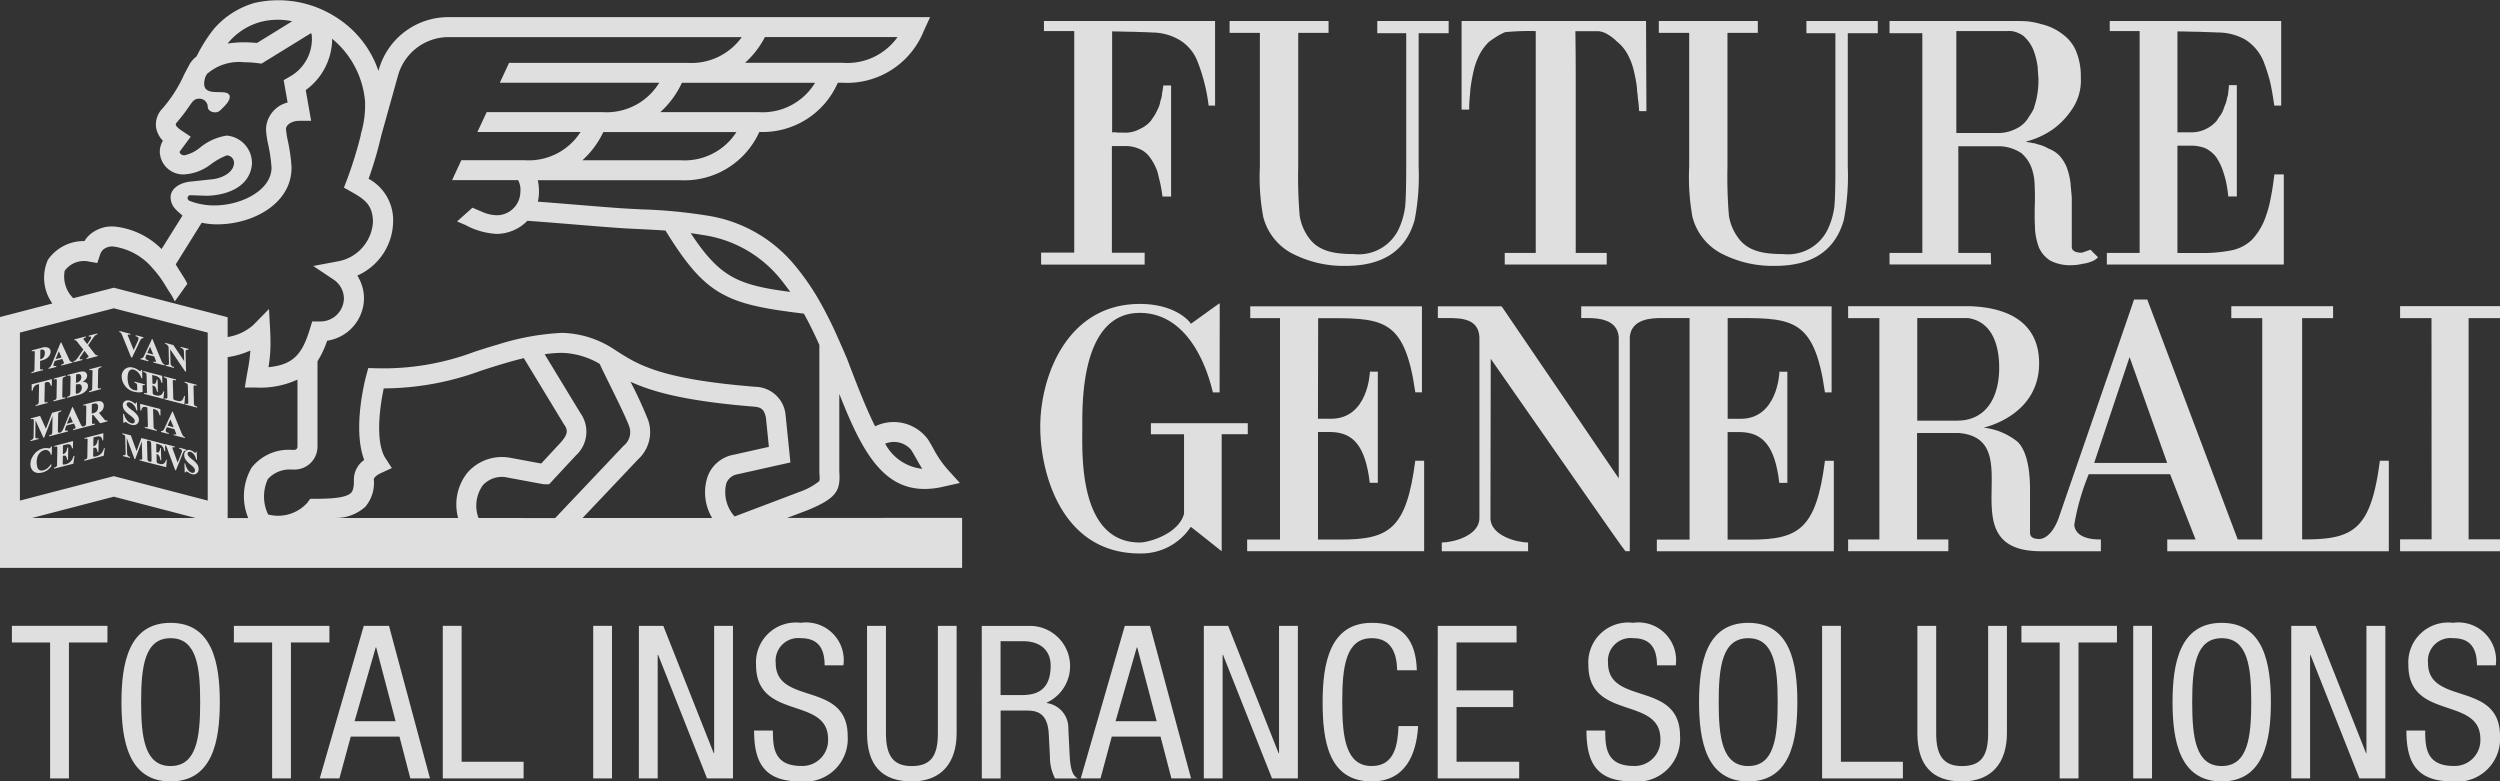 <svg xmlns="http://www.w3.org/2000/svg" width="155.376" height="48.567" viewBox="0 0 155.376 48.567">
  <rect x="0" y="0" width="155.376" height="48.567" fill="#333333" stroke="none"/>
  <g id="Group_7617" data-name="Group 7617" opacity="0.92">
    <path id="Path_82880" data-name="Path 82880" d="M360.007,192.214h-1.169v-8.448h-2.376v-1.035H362.4v1.035h-2.393Z" transform="translate(-355.723 -143.835)" fill="#eee"/>
    <path id="Path_82881" data-name="Path 82881" d="M377.222,187.124c0,2.192.213,3.972,1.833,3.972s1.837-1.78,1.837-3.972-.216-3.973-1.837-3.973-1.833,1.782-1.833,3.973m4.89,0c0,2.391-.441,4.929-3.058,4.929S376,189.515,376,187.124s.439-4.927,3.054-4.927,3.058,2.536,3.058,4.927" transform="translate(-368.451 -143.487)" fill="#eee"/>
    <path id="Path_82882" data-name="Path 82882" d="M399.586,192.214h-1.169v-8.448h-2.376v-1.035h5.937v1.035h-2.391Z" transform="translate(-381.505 -143.835)" fill="#eee"/>
    <path id="Path_82883" data-name="Path 82883" d="M413.517,188.655h2.548l-1.206-4.584h-.028Zm.57-5.925h1.568l2.548,9.483h-1.222l-.676-2.6H413.28l-.707,2.6h-1.222Z" transform="translate(-391.479 -143.834)" fill="#eee"/>
    <path id="Path_82884" data-name="Path 82884" d="M433.291,182.73h1.169v8.448h3.853v1.035h-5.022Z" transform="translate(-405.771 -143.834)" fill="#eee"/>
    <rect id="Rectangle_1321" data-name="Rectangle 1321" width="1.168" height="9.483" transform="translate(36.868 38.896)" fill="#eee"/>
    <path id="Path_82885" data-name="Path 82885" d="M468.254,182.73h1.516l3.134,7.917h.026V182.73H474.1v9.483h-1.61l-3.04-7.677h-.028v7.677h-1.17Z" transform="translate(-428.546 -143.834)" fill="#eee"/>
    <path id="Path_82886" data-name="Path 82886" d="M493.17,184.839c0-1-.357-1.689-1.474-1.689a1.407,1.407,0,0,0-1.565,1.542c0,2.671,4.473,1.077,4.473,4.544a2.66,2.66,0,0,1-2.945,2.816c-2.22,0-2.872-1.141-2.872-3.161h1.169c0,1.062.068,2.2,1.781,2.2a1.6,1.6,0,0,0,1.648-1.673c0-2.683-4.476-1.128-4.476-4.608a2.478,2.478,0,0,1,2.776-2.617,2.345,2.345,0,0,1,2.654,2.643H493.17" transform="translate(-441.92 -143.486)" fill="#eee"/>
    <path id="Path_82887" data-name="Path 82887" d="M508.934,182.73h1.173V189.4c0,1.4.447,2.046,1.608,2.046,1.246,0,1.62-.717,1.62-2.046V182.73H514.5V189.4c0,1.821-.928,3-2.787,3-1.9,0-2.781-1.051-2.781-3V182.73" transform="translate(-455.045 -143.834)" fill="#eee"/>
    <path id="Path_82888" data-name="Path 82888" d="M530.56,187.034h1.157c.692,0,1.953,0,1.953-1.835,0-.929-.624-1.514-1.713-1.514h-1.4v3.349m-1.169-4.3h3.069a2.5,2.5,0,0,1,.97,4.768v.027a1.559,1.559,0,0,1,1.342,1.579l.079,1.621c.053,1.051.228,1.315.505,1.487h-1.408a2.882,2.882,0,0,1-.32-1.367l-.078-1.475c-.094-1.3-.812-1.379-1.41-1.379H530.56v4.221h-1.169Z" transform="translate(-468.371 -143.834)" fill="#eee"/>
    <path id="Path_82889" data-name="Path 82889" d="M549.195,188.655h2.552l-1.208-4.584h-.028Zm.573-5.925h1.567l2.551,9.483h-1.222l-.677-2.6h-3.029l-.7,2.6H547.03Z" transform="translate(-479.861 -143.834)" fill="#eee"/>
    <path id="Path_82890" data-name="Path 82890" d="M568.974,182.73h1.513l3.134,7.917h.027V182.73h1.17v9.483h-1.607l-3.043-7.677h-.028v7.677h-1.167Z" transform="translate(-494.155 -143.834)" fill="#eee"/>
    <path id="Path_82891" data-name="Path 82891" d="M596.089,188.612c-.108,1.792-.81,3.44-2.881,3.44-2.7,0-3.055-2.538-3.055-4.929s.439-4.927,3.055-4.927c1.94,0,2.747,1.089,2.8,2.948h-1.222c-.026-1.075-.371-1.994-1.579-1.994-1.622,0-1.835,1.782-1.835,3.973s.213,3.972,1.835,3.972c1.421,0,1.617-1.327,1.661-2.483h1.221" transform="translate(-507.951 -143.486)" fill="#eee"/>
    <path id="Path_82892" data-name="Path 82892" d="M610.677,182.73h4.9v1.035h-3.731v2.977h3.52v1.035h-3.52v3.4h3.893v1.035h-5.063Z" transform="translate(-521.321 -143.834)" fill="#eee"/>
    <path id="Path_82893" data-name="Path 82893" d="M641.577,184.839c0-1-.359-1.689-1.474-1.689a1.408,1.408,0,0,0-1.568,1.542c0,2.671,4.476,1.077,4.476,4.544a2.662,2.662,0,0,1-2.948,2.816c-2.22,0-2.868-1.141-2.868-3.161h1.167c0,1.062.068,2.2,1.781,2.2a1.6,1.6,0,0,0,1.647-1.673c0-2.683-4.477-1.128-4.477-4.608a2.479,2.479,0,0,1,2.776-2.617,2.346,2.346,0,0,1,2.655,2.643h-1.167" transform="translate(-538.595 -143.486)" fill="#eee"/>
    <path id="Path_82894" data-name="Path 82894" d="M658.488,187.124c0,2.192.214,3.972,1.836,3.972s1.829-1.78,1.829-3.972-.208-3.973-1.829-3.973-1.836,1.782-1.836,3.973m4.888,0c0,2.391-.439,4.929-3.052,4.929s-3.057-2.538-3.057-4.929.436-4.927,3.057-4.927,3.052,2.536,3.052,4.927" transform="translate(-551.67 -143.487)" fill="#eee"/>
    <path id="Path_82895" data-name="Path 82895" d="M679.206,182.73h1.169v8.448h3.853v1.035h-5.022Z" transform="translate(-565.962 -143.834)" fill="#eee"/>
    <path id="Path_82896" data-name="Path 82896" d="M696.192,182.73h1.168V189.4c0,1.4.453,2.046,1.607,2.046,1.251,0,1.622-.717,1.622-2.046V182.73h1.168V189.4c0,1.821-.928,3-2.79,3-1.9,0-2.775-1.051-2.775-3V182.73" transform="translate(-577.026 -143.834)" fill="#eee"/>
    <path id="Path_82897" data-name="Path 82897" d="M718.29,192.214h-1.171v-8.448h-2.377v-1.035h5.937v1.035H718.29Z" transform="translate(-589.11 -143.835)" fill="#eee"/>
    <rect id="Rectangle_1322" data-name="Rectangle 1322" width="1.168" height="9.483" transform="translate(132.581 38.896)" fill="#eee"/>
    <path id="Path_82898" data-name="Path 82898" d="M742.9,187.124c0,2.192.213,3.972,1.835,3.972s1.835-1.78,1.835-3.972-.215-3.973-1.835-3.973-1.835,1.782-1.835,3.973m4.89,0c0,2.391-.439,4.929-3.056,4.929s-3.055-2.538-3.055-4.929.439-4.927,3.055-4.927,3.056,2.536,3.056,4.927" transform="translate(-606.654 -143.487)" fill="#eee"/>
    <path id="Path_82899" data-name="Path 82899" d="M762.853,182.73h1.514l3.134,7.917h.024V182.73H768.7v9.483H767.09l-3.041-7.677h-.026v7.677h-1.169Z" transform="translate(-620.45 -143.834)" fill="#eee"/>
    <path id="Path_82900" data-name="Path 82900" d="M787.765,184.839c0-1-.36-1.689-1.472-1.689a1.408,1.408,0,0,0-1.568,1.542c0,2.671,4.474,1.077,4.474,4.544a2.66,2.66,0,0,1-2.946,2.816c-2.22,0-2.871-1.141-2.871-3.161h1.168c0,1.062.068,2.2,1.783,2.2a1.6,1.6,0,0,0,1.645-1.673c0-2.683-4.474-1.128-4.474-4.608a2.478,2.478,0,0,1,2.776-2.617,2.347,2.347,0,0,1,2.655,2.643h-1.169" transform="translate(-633.823 -143.486)" fill="#eee"/>
    <path id="Path_82901" data-name="Path 82901" d="M581.1,132.754l.013-6.254c3.917,0,5.354-.194,6.038,4.61h.412v-5.348l-10.671,0v.734h1.849v13.761H576.7v.726h11v-5.624h-.551c-.549,4.252-1.626,4.9-4.647,4.9h-1.4v-6.684h.813c1.358.035,2.128.823,2.406,3.157h.5l0-6.913c-.014.013-.491,0-.491,0,0,.037-.1,2.971-2.468,2.932H581.1" transform="translate(-499.189 -106.725)" fill="#eee"/>
    <path id="Path_82902" data-name="Path 82902" d="M552.7,132.677h-6.021v.684h2.06v4.947c-.346,1.257-2.2,1.782-2.749,1.782-3.847,0-3.574-5.625-3.574-7.135,0-1.377-.138-7.136,3.574-7.136,2.611,0,3.987,2.6,4.54,4.94h.419c0-.963.011-5.547.006-5.536.006-.035-1.793,1.293-1.8,1.273.04-.009-.825-1.233-3.164-1.233-4.54,0-6.206,4.532-6.189,7.691.02,2.892,1.355,7.817,6.189,7.817a3.687,3.687,0,0,0,3.164-1.652c.007-.017,1.914,1.509,1.922,1.515v-7.274H552.7v-.684" transform="translate(-475.15 -106.373)" fill="#eee"/>
    <path id="Path_82903" data-name="Path 82903" d="M699.136,134.708l2.2-6.579,2.337,6.579h-4.534m-8.528-2.624h-2.471v-6.378h3.16c1.853.28,1.933,2.423,1.933,3.1,0,1.651-.691,3.274-2.622,3.274m26.281,2.492c-.549,4.252-1.626,4.889-4.647,4.889h-.185V125.711h1.924v-.743h-6.326v.743h1.923v13.755h-1.524l-5.621-14.911h-.825c.018-.006-4.67,13.528-4.679,13.569.009-.041-.353,1.162-1.125,1.31-.711.033-.658-.337-.658-.467V136.36c0-.685-.053-2.239-.761-2.954a4.08,4.08,0,0,0-2.131-.89s3.457-.714,3.457-4c0-2.3-1.6-3.448-4.278-3.547h-7.592v.743h1.942v13.753h-1.942v.732h6.228v-.732h-1.944v-6.615h2.593c4.494.372-.771,7.355,5.118,7.348h3.713v-.734c-.206,0-1.569.04-1.653-.91a14.468,14.468,0,0,1,.9-3.144h5.055c0-.011,1.573,4.056,1.587,4.056h-1.763v.732h13.77v-5.624Z" transform="translate(-568.982 -105.938)" fill="#eee"/>
    <path id="Path_82904" data-name="Path 82904" d="M628.71,126.492c3.916,0,5.367-.186,6.048,4.618h.414v-5.348H619.61v.73h.406c.549,0,1.852.04,1.928,1.189h0v8.775l-7.28-10.694H610.7v.73h.657c.782,0,1.876.035,1.926,1.189v11.243c0,1.1-1.643,1.516-2.33,1.516h-.009v.546h5.365v-.546c-.685,0-2.34-.419-2.34-1.516l.018-9.9c2.884,4.119,8.321,11.968,8.373,11.959h.269V127.681c.081-1.149,1.382-1.189,1.929-1.189h1.787V140.26H624.31v.725h11v-5.623h-.551c-.547,4.253-1.628,4.9-4.65,4.9h-1.4v-6.684h.807c1.361.035,2.131.823,2.406,3.158h.5l0-6.913c-.01.012-.491,0-.491,0,0,.036-.1,2.971-2.468,2.931h-.75v-6.261" transform="translate(-521.337 -106.724)" fill="#eee"/>
    <path id="Path_82905" data-name="Path 82905" d="M788.467,126.478v-.744h-6.209v.744h1.952l.006,13.749h-1.959v.741h6.209v-.741h-1.95V126.478Z" transform="translate(-633.091 -106.706)" fill="#eee"/>
    <path id="Path_82906" data-name="Path 82906" d="M539.963,90.027v-.739h2.059V75.517H540.14v-.625h10.635v5.26h-.4a11.12,11.12,0,0,0-.694-2.753,2.7,2.7,0,0,0-1.1-1.319,3.384,3.384,0,0,0-1.72-.473c-.337-.023-.718-.023-1.14-.045-.427,0-.875-.022-1.344-.022v6.29c0-.021.067-.021.223-.021a1.084,1.084,0,0,0,.245.021h.249a1.851,1.851,0,0,0,1-.224,1.942,1.942,0,0,0,.694-.513c.068-.112.155-.224.225-.336s.135-.248.2-.381a1.7,1.7,0,0,0,.135-.36,1.9,1.9,0,0,1,.089-.335,1.582,1.582,0,0,0,.043-.292c.026-.087.026-.177.048-.244a.789.789,0,0,1,.022-.157V78.9h.492v6.9h-.536a7.818,7.818,0,0,0-.137-.807c-.044-.222-.111-.448-.156-.67a3.444,3.444,0,0,0-.492-.964,1.533,1.533,0,0,0-.7-.536,2.1,2.1,0,0,0-.9-.158h-.759v6.628h2.036v.739h-6.446" transform="translate(-475.258 -73.587)" fill="#eee"/>
    <path id="Path_82907" data-name="Path 82907" d="M625.967,80.49c-.023-.18-.023-.406-.066-.669-.024-.158-.024-.3-.047-.45s-.021-.315-.044-.474a9.847,9.847,0,0,0-.2-1,3.87,3.87,0,0,0-.38-.961,2.562,2.562,0,0,0-.538-.673,3.406,3.406,0,0,1-.269-.246c-.089-.068-.2-.156-.268-.2a3.527,3.527,0,0,0-.313-.182,1.364,1.364,0,0,0-.4-.11H622c.022,1.3.022,2.507.022,3.651V89.309h1.926v.719h-6.338v-.719h1.927V75.52a15.8,15.8,0,0,0-1.9.066,2.785,2.785,0,0,0-.4.2c-.089.046-.181.112-.293.181-.09.063-.2.133-.313.221a3.107,3.107,0,0,0-.539.7,4.436,4.436,0,0,0-.221.473,3.992,3.992,0,0,0-.16.49c-.088.356-.154.694-.2,1.009a3.7,3.7,0,0,0-.048.467c-.018.134-.04.45-.04.45l-.023.358V80.4h-.472V74.894h11.464l.023,5.6h-.448" transform="translate(-524.09 -73.588)" fill="#eee"/>
    <path id="Path_82908" data-name="Path 82908" d="M699.9,80.824a2.887,2.887,0,0,0,.292-.493c.045-.179.111-.359.155-.558a5.4,5.4,0,0,0,.133-1.21,2.127,2.127,0,0,0-.021-.336c0-.112-.023-.267-.023-.425a4.395,4.395,0,0,0-.225-.984,2.245,2.245,0,0,0-.538-.874,1.1,1.1,0,0,0-.424-.291,1.271,1.271,0,0,0-.694-.135h-3.179v6.336h2.485a2.455,2.455,0,0,0,1.231-.268,1.765,1.765,0,0,0,.807-.762m3.859,9.023a1.915,1.915,0,0,1-.513.132,3.225,3.225,0,0,1-.673.089,2.688,2.688,0,0,1-1.366-.289,1.853,1.853,0,0,1-.694-.806,3.993,3.993,0,0,1-.246-1.14c0-.206-.021-.43-.021-.65v-.65c.021-.47.021-.919,0-1.343a3.434,3.434,0,0,0-.2-1.186,2.2,2.2,0,0,0-.628-.9,2.594,2.594,0,0,0-1.275-.425H695.5v6.627h2.017l.02.719h-6.313v-.719h2.039V75.652h-2.039v-.76h7.633c.358,0,.671,0,.961.023a5.029,5.029,0,0,1,.856.178,3.415,3.415,0,0,1,1.317.627,2.466,2.466,0,0,1,.83,1.052,4.108,4.108,0,0,1,.292,1.635,3.171,3.171,0,0,1-.561,1.992,4.756,4.756,0,0,1-1.188,1.232,5.118,5.118,0,0,1-1.676.76h.021a1.06,1.06,0,0,0,.16.043.9.9,0,0,1,.243.048.69.69,0,0,1,.293.067,2.36,2.36,0,0,1,.693.269,1.915,1.915,0,0,1,.693.448,2.532,2.532,0,0,1,.426.669,4.091,4.091,0,0,1,.222.808,2.548,2.548,0,0,1,.047.425c.021.135.021.268.043.4,0,.114.022.227.022.36V88.95a.568.568,0,0,0,.045.157.736.736,0,0,0,.2.135,1.149,1.149,0,0,0,.4.045l.516-.18.471.469a.991.991,0,0,1-.426.271" transform="translate(-573.789 -73.587)" fill="#eee"/>
    <path id="Path_82909" data-name="Path 82909" d="M740.967,90.027H729.975v-.719h2.038V75.517h-1.859v-.625H740.81v5.26h-.427c-.091-.605-.177-1.141-.29-1.589a11.785,11.785,0,0,0-.381-1.164,2.928,2.928,0,0,0-1.121-1.343,3.464,3.464,0,0,0-1.743-.449c-.339-.023-.719-.023-1.118-.045-.428,0-.876-.022-1.369-.022v6.27h.761a2.09,2.09,0,0,0,1.679-.716c.09-.136.155-.248.245-.359a1.624,1.624,0,0,0,.179-.357c.044-.135.088-.247.137-.36a2.353,2.353,0,0,0,.088-.356,1.059,1.059,0,0,0,.07-.358,2.72,2.72,0,0,0,.04-.426h.492v6.918h-.532c-.026-.293-.07-.56-.116-.807a5.256,5.256,0,0,0-.179-.67,3.588,3.588,0,0,0-.468-.986,1.883,1.883,0,0,0-.671-.537,2.417,2.417,0,0,0-.895-.157h-.83v6.671h1.388a9.1,9.1,0,0,0,1.926-.156A2.548,2.548,0,0,0,739,88.479a4.005,4.005,0,0,0,.873-1.5,6.712,6.712,0,0,0,.292-1.121c.09-.425.157-.919.223-1.434h.584v5.6" transform="translate(-599.033 -73.587)" fill="#eee"/>
    <path id="Path_82910" data-name="Path 82910" d="M582.756,75.653v-.76h4.436v.76h-1.865v8.288a14.253,14.253,0,0,1-.249,3.321c-.539,1.909-1.975,2.851-4.288,2.851a6.926,6.926,0,0,1-3.123-.673,3.563,3.563,0,0,1-2-2.38,13.56,13.56,0,0,1-.207-3.119V75.63h-1.882v-.737h6.151v.737h-1.886v8.311a28.764,28.764,0,0,0,.09,3.052,3.13,3.13,0,0,0,.536,1.328c.583.85,1.531,1.058,2.831,1.058a2.754,2.754,0,0,0,2.809-1.6,4.853,4.853,0,0,0,.378-1.328c.044-.448.068-1.278.068-2.512V75.653h-1.8" transform="translate(-497.158 -73.588)" fill="#eee"/>
    <path id="Path_82911" data-name="Path 82911" d="M659.264,75.653v-.76H663.7v.76h-1.865v8.288a14.443,14.443,0,0,1-.246,3.321c-.539,1.909-1.977,2.851-4.288,2.851a6.906,6.906,0,0,1-3.122-.673,3.57,3.57,0,0,1-2-2.38,13.913,13.913,0,0,1-.2-3.119V75.63h-1.888v-.737h6.153v.737h-1.886v8.311a29.124,29.124,0,0,0,.09,3.052,3.147,3.147,0,0,0,.542,1.328c.581.85,1.525,1.058,2.829,1.058a2.742,2.742,0,0,0,2.8-1.6A4.738,4.738,0,0,0,661,86.453c.045-.448.066-1.278.066-2.512V75.653h-1.8" transform="translate(-546.995 -73.588)" fill="#eee"/>
    <path id="Path_82912" data-name="Path 82912" d="M399.481,101.2a.886.886,0,0,1,.686-.572l3.3-.738-.3-2.948-.006-.064A1.924,1.924,0,0,0,401.3,95.19c-5.908-.477-7.279-1.353-8.715-2.281a.029.029,0,0,1-.005-.013l-.01,0-.094-.059a6.129,6.129,0,0,0-3.206-1,15.6,15.6,0,0,0-3.963.718c-.515.148-.989.3-1.452.449a16.08,16.08,0,0,1-6.133,1.033l-.491-.014-.128.473c-.1.364-.846,3.334-.124,5.24a1.493,1.493,0,0,0-.643,1.184c.026.65-.127.81-.179.861-.309.326-1.34.368-2.207.368h-.326l-.187.253a2.445,2.445,0,0,1-2.43.722,2.572,2.572,0,0,1-.016-2.2,1.825,1.825,0,0,1,1.473-.592h.187a1.428,1.428,0,0,0,1.425-1.429V93.6a6,6,0,0,0,.6-1.276,2.686,2.686,0,0,0,2.289-2.629,2.638,2.638,0,0,0-.416-1.418,3.729,3.729,0,0,0,2.225-3.3,2.929,2.929,0,0,0-1.522-2.718,23.639,23.639,0,0,0,.787-2.689l1.038-3.715a3.265,3.265,0,0,1,3.093-2.4h18.276a3.853,3.853,0,0,1-3.4,1.6H385.983l-.577,1.238h9.908a3.828,3.828,0,0,1-3.537,1.824h-7.186l-.578,1.236h6.411a3.821,3.821,0,0,1-3.489,1.753h-3.919l-.577,1.24h4.106a1.293,1.293,0,0,1,.139.739,1.469,1.469,0,0,1-1.489,1.441,2.43,2.43,0,0,1-.949-.238q-.267-.112-.54-.231l-.956.855.534.228a4.541,4.541,0,0,0,1.91.545,2.682,2.682,0,0,0,1.924-.813c.7.046,1.836.139,2.936.229,1.315.109,2.553.208,3.2.244.32.017.619.033.906.046.549.027,1.046.054,1.544.087,2.494,4.05,3.772,4.584,8.6,5.164.347.62.663,1.279.962,1.944v7.931c.028.363.028.486-.023.55a4.077,4.077,0,0,1-1.169.638L400,103.248a2.261,2.261,0,0,1-.52-2.047m-.88,2.142h-8.05L394,99.7a2.3,2.3,0,0,0,.628-2.436,26.147,26.147,0,0,0-1.1-2.391c1.371.635,3.45,1.209,7.673,1.549.5.04.639.213.744.676l.184,1.824-2.209.494a2.115,2.115,0,0,0-1.592,1.334,3.1,3.1,0,0,0,.274,2.591m-14.519,0a2.182,2.182,0,0,1,.268-2.032,1.6,1.6,0,0,1,1.381-.508l2.353.435.059.01h.327l1.665-1.793.017-.015a1.99,1.99,0,0,0,.265-2.612l-2.225-3.661a7.852,7.852,0,0,1,1.082-.086h.013a4.915,4.915,0,0,1,2.319.68c.165.344.386.8.638,1.309.467.947,1.046,2.124,1.21,2.6a1.067,1.067,0,0,1-.349,1.18l-4.26,4.5Zm-.666-2.844a3.172,3.172,0,0,0-.6,2.844h-7.583a2.727,2.727,0,0,0,1.812-.694,2.3,2.3,0,0,0,.527-1.728c.017-.042.1-.215.47-.38l.654-.3-.39-.6c-.649-.994-.368-3.17-.115-4.351h.054a17.645,17.645,0,0,0,5.991-1.1c.454-.147.928-.3,1.426-.445l.017-.005c.007,0,.521-.163,1.219-.33l2.47,4.073.022.035c.246.35.275.582-.174,1.105l-1.238,1.336-2.031-.376-.02,0a2.836,2.836,0,0,0-2.511.919m-13.445-.269a3.529,3.529,0,0,0-.2,3.114h-1.28v-10a5.3,5.3,0,0,0,1.41-.41,10.2,10.2,0,0,1-.164,1.24c-.02.107-.041.221-.062.339l-.119.722h.732a5.51,5.51,0,0,0,2.542-.495v4.173a.192.192,0,0,1-.185.194h-.187a2.936,2.936,0,0,0-2.49,1.121m-2.716,2.032-5.836-1.519-5.836,1.519V91.82l5.836-1.511,5.836,1.511Zm-10.923,1.082,5.087-1.325,5.087,1.325Zm2.035-15.366a1.476,1.476,0,0,1,1.5-.573l.527.092.167-.51a.751.751,0,0,1,.187-.315.876.876,0,0,1,.651-.2,3.893,3.893,0,0,1,2.438,1.357,6.486,6.486,0,0,1,.738.986c.045.075.092.152.136.221.06.1.108.176.122.2a4.17,4.17,0,0,1,.376.645c.259-.36.512-.722.77-1.079.006-.009,0-.046-.025-.089a4.435,4.435,0,0,0-.276-.465c-.021-.031-.039-.063-.056-.094l-.006-.005a1.486,1.486,0,0,0-.086-.139c-.084-.132-.207-.329-.261-.432l1.612-2.585a4.534,4.534,0,0,0,.913.1h.038c2.275,0,4.631-1.315,4.631-3.512v-.055a10.747,10.747,0,0,0-.229-1.626,5.36,5.36,0,0,1-.115-.733c0-.24.338-.508.824-.508h.739l-.335-1.909a3.97,3.97,0,0,0,1.642-3.191,5.669,5.669,0,0,1,2.046,3.921,6.327,6.327,0,0,1-.2,1.777l-.078.283.014,0a25.436,25.436,0,0,1-.859,2.771l-.192.5.467.262c.828.47,1.337.813,1.337,1.907A2.653,2.653,0,0,1,375.3,87.4l-1.49.28,1.261.843a1.425,1.425,0,0,1,.646,1.177,1.462,1.462,0,0,1-1.493,1.429h-.478l-.134.437c-.459,1.508-.964,2.247-2.582,2.405a8.983,8.983,0,0,0,.124-1.524c0-.148-.009-.556-.017-.69l-.075-1.405-.987,1.006a3.15,3.15,0,0,1-1.584.737V90.865l-7.075-1.835-2.52.652a1.893,1.893,0,0,1-.533-1.7M366,83.434a.181.181,0,0,1,.164-.153l1.066.036c1.3-.048,2.623-.58,2.77-1.935a1.714,1.714,0,0,0-1.566-1.806,3.447,3.447,0,0,0-1.663.749,2.25,2.25,0,0,1-.97.478c-.161,0-.291-.108-.291-.2a.1.1,0,0,1,.008-.042l.679-.917-.588-.393c-.126-.083-.32-.237-.343-.353-.01-.054.069-.152.1-.18a10.934,10.934,0,0,0,.8-1.058c.177-.244.275-.378.567-.378a.519.519,0,0,1,.523.513c0,.187.2.335.459.335s.372-.182.53-.335c0,0,.607-.557.285-.818-.368-.3-1.836.312-1.426-1.038l.1-.191a3.031,3.031,0,0,1,2.31-.731,6.879,6.879,0,0,1,.866.059l.217.028,3.084-1.9a.638.638,0,0,1,.032.11l.005.018a2.678,2.678,0,0,1-1.371,2.583l-.373.216.244,1.389a1.767,1.767,0,0,0-1.343,1.642,5.377,5.377,0,0,0,.136.966,9.8,9.8,0,0,1,.208,1.439c0,1.45-1.993,2.4-3.683,2.348h-.044a4.2,4.2,0,0,1-1.409-.3.219.219,0,0,1-.081-.186m2.555-9.658a4.055,4.055,0,0,1,.89-.774,3.968,3.968,0,0,1,1.062-.477,4.254,4.254,0,0,1,1.991-.048l-2.184,1.347c-.276-.025-.545-.04-.8-.04a6.549,6.549,0,0,0-1.024.078c.023-.027.044-.058.066-.086m33.324-.317h8.244a3.836,3.836,0,0,1-3.394,1.6h-6.086a5.561,5.561,0,0,0,1.236-1.6m-.418,4.664h-6.083a5.7,5.7,0,0,0,1.344-1.824H405a3.82,3.82,0,0,1-3.537,1.824m-4.842,2.99H390.54a5.587,5.587,0,0,0,1.3-1.753h8.273a3.825,3.825,0,0,1-3.494,1.753m1.4,4.646a7.593,7.593,0,0,1,4.7,2.581q.375.446.736.957c-3.242-.427-4.373-.9-6.183-3.653.237.034.491.07.749.115m12.946,13.35c.119.189.223.37.32.544.12.215.237.423.378.639a2.969,2.969,0,0,1-2.308-1.562,1.408,1.408,0,0,1,1.61.379m-7.711,4.236,1.264-.477.018-.006c1.8-.744,2.053-1.21,1.968-2.4V95.63c1.365,3.47,2.658,5.91,5.3,5.908a5.088,5.088,0,0,0,1.156-.14l1.038-.232-.714-.786a6.636,6.636,0,0,1-.926-1.335c-.1-.187-.212-.376-.343-.588a2.645,2.645,0,0,0-3.285-.813c-.543-1.075-1.092-2.477-1.747-4.205l-.143-.329c-.11-.26-.227-.521-.342-.782v-.045h-.022a24.359,24.359,0,0,0-1.355-2.688,15.288,15.288,0,0,0-1.468-2.058,8.78,8.78,0,0,0-5.433-3,31.378,31.378,0,0,0-4.009-.376l-.9-.047c-.623-.034-1.915-.139-3.161-.242-.843-.068-1.7-.139-2.383-.189a2.536,2.536,0,0,0,.071-.594,3.4,3.4,0,0,0-.071-.739h8.85a5.1,5.1,0,0,0,4.915-3,5.1,5.1,0,0,0,4.878-3.057h.317a5.134,5.134,0,0,0,5.02-3.206l.4-.873H382.162a4.488,4.488,0,0,0-4.279,3.275l-.018.068a6.359,6.359,0,0,0-2.638-3.339,6.64,6.64,0,0,0-5.061-.888,5.292,5.292,0,0,0-1.4.634,5.156,5.156,0,0,0-1.181,1.046,9.592,9.592,0,0,0-1.025,1.643,1.924,1.924,0,0,0-.4.427l-.359.671-.018.042a8.537,8.537,0,0,1-1.358,2.118,1.409,1.409,0,0,0-.373,1.211,1.581,1.581,0,0,0,.416.776l-.012.018a1.34,1.34,0,0,0-.182.682,1.451,1.451,0,0,0,1.531,1.389,2.986,2.986,0,0,0,1.658-.64,4.463,4.463,0,0,1,.975-.543.468.468,0,0,1,.45.453c0,.649-.835,1-1.431,1.042l-1.219.13c-.877.081-1.291.547-1.291.962a1.049,1.049,0,0,0,.338.79l.085.091.315.276-1.3,2.079a4.815,4.815,0,0,0-2.951-1.4,2.093,2.093,0,0,0-1.546.538,1.641,1.641,0,0,0-.293.367h-.018a2.706,2.706,0,0,0-2.254,1.16,2.743,2.743,0,0,0,.274,2.717l-3.258.846v15.587h59.8v-3.108Z" transform="translate(-354.343 -71.149)" fill="#eee"/>
    <path id="Path_82913" data-name="Path 82913" d="M360.5,133.81l.01-.581.03-.007a.206.206,0,0,1,.188.02.252.252,0,0,1,.059.2.407.407,0,0,1-.072.238.3.3,0,0,1-.181.122l-.034.008m.177.689v-.067l-.016,0a.274.274,0,0,1-.121.018.066.066,0,0,1-.04-.029c-.008-.008-.011-.04-.008-.132l0-.376a1.933,1.933,0,0,0,.327-.11.635.635,0,0,0,.236-.2.442.442,0,0,0,.089-.26.257.257,0,0,0-.13-.244.576.576,0,0,0-.431,0l-.6.154h-.007l0,.066.016,0a.336.336,0,0,1,.124-.016.074.074,0,0,1,.039.026.583.583,0,0,1,.006.136l-.017.9a.5.5,0,0,1-.01.142.29.29,0,0,1-.043.055.416.416,0,0,1-.128.047l-.008,0v.067l.709-.185Z" transform="translate(-358.001 -111.482)" fill="#eee"/>
    <path id="Path_82914" data-name="Path 82914" d="M363.435,133.232l.2-.487.173.388-.37.1m-.43.545H363v.063l.478-.123v-.063l-.011,0a.315.315,0,0,1-.128.009c-.028-.009-.038-.026-.036-.062a.349.349,0,0,1,.028-.117l.059-.144.465-.119.064.144a.513.513,0,0,0,.031.067.166.166,0,0,1,0,.035.052.052,0,0,1-.018.042.294.294,0,0,1-.107.052l-.038.008v.066l.674-.176h.014V133.4h-.016a.118.118,0,0,1-.089-.009.52.52,0,0,1-.107-.169l-.473-1.019-.008-.009-.034.009-.511,1.247a1.116,1.116,0,0,1-.118.238.277.277,0,0,1-.115.09" transform="translate(-359.98 -110.913)" fill="#eee"/>
    <path id="Path_82915" data-name="Path 82915" d="M368.022,132.2l-.016,0a.35.35,0,0,1-.086.017.1.1,0,0,1-.061-.017.052.052,0,0,1-.016-.038c0-.022.016-.064.1-.178l.2-.3.183.238a1.11,1.11,0,0,1,.067.093.042.042,0,0,1,.005.025.058.058,0,0,1-.019.044.263.263,0,0,1-.1.047l-.01,0v.066l.681-.178.01,0,0-.062-.016,0a.166.166,0,0,1-.086-.01.673.673,0,0,1-.127-.135l-.359-.47.258-.377c.072-.1.118-.162.132-.185a.436.436,0,0,1,.077-.07.288.288,0,0,1,.092-.038h.01v-.066l-.529.136v.064l.013,0a.22.22,0,0,1,.085-.009.064.064,0,0,1,.039.018.079.079,0,0,1,.013.042.616.616,0,0,1-.113.216l-.137.2-.156-.208-.067-.085a.116.116,0,0,1,0-.03.069.069,0,0,1,.02-.046.126.126,0,0,1,.072-.037l.046-.011v-.065l-.7.181h-.009v.062h.016a.106.106,0,0,1,.115.033c0,.006.022.026.091.119l.335.424-.274.4a1.745,1.745,0,0,1-.189.245.448.448,0,0,1-.139.084l-.008,0v.061l.55-.14V132.2" transform="translate(-362.895 -109.882)" fill="#eee"/>
    <path id="Path_82916" data-name="Path 82916" d="M360.869,138.93a.371.371,0,0,1,.128-.017.2.2,0,0,1,.1.06.438.438,0,0,1,.064.164l.006.012.06-.015.005-.4-1.245.322-.01,0,0,.4.063-.014v-.009a.513.513,0,0,1,.113-.26.371.371,0,0,1,.2-.108l.084-.022-.02,1.062a.32.32,0,0,1-.013.127.1.1,0,0,1-.039.055.191.191,0,0,1-.087.046l-.054.013,0,.064.731-.19.01,0v-.063l-.061.014a.168.168,0,0,1-.085.007.079.079,0,0,1-.036-.03.342.342,0,0,1-.01-.124l.021-1.066.091-.026" transform="translate(-358.008 -115.172)" fill="#eee"/>
    <path id="Path_82917" data-name="Path 82917" d="M364.45,138.266a.123.123,0,0,1,.038-.054.247.247,0,0,1,.093-.045l.054-.012v-.067l-.73.19h-.01v.064l.061-.013a.141.141,0,0,1,.085-.007.071.071,0,0,1,.035.029.488.488,0,0,1,.005.127l-.016.918a.458.458,0,0,1-.01.13.174.174,0,0,1-.038.055.236.236,0,0,1-.089.042l-.056.014v.063l.728-.186.01,0v-.066l-.059.016a.219.219,0,0,1-.089.005.058.058,0,0,1-.034-.029.552.552,0,0,1-.007-.124l.017-.92a.344.344,0,0,1,.01-.129" transform="translate(-360.55 -114.754)" fill="#eee"/>
    <path id="Path_82918" data-name="Path 82918" d="M367.155,137.893a.381.381,0,0,1-.1.114.588.588,0,0,1-.195.081l.01-.521a.509.509,0,0,1,.2-.025.147.147,0,0,1,.092.059.229.229,0,0,1,.029.135.321.321,0,0,1-.034.157m-.3.3a.591.591,0,0,1,.217-.026.156.156,0,0,1,.113.071.293.293,0,0,1,.039.156.38.38,0,0,1-.038.16.368.368,0,0,1-.1.13.372.372,0,0,1-.143.072c-.036.01-.054.008-.069,0a.082.082,0,0,1-.026-.067Zm-.366.657a.126.126,0,0,1-.045.054.352.352,0,0,1-.124.047l-.01,0v.067l.708-.184a.878.878,0,0,0,.452-.244.444.444,0,0,0,.135-.3.228.228,0,0,0-.118-.224.458.458,0,0,0-.225-.045.707.707,0,0,0,.215-.169.359.359,0,0,0,.076-.205.251.251,0,0,0-.217-.267.956.956,0,0,0-.336.043l-.655.169-.01,0v.067l.016-.005a.307.307,0,0,1,.122-.016.062.062,0,0,1,.042.029.682.682,0,0,1,.008.131l-.016.907a.416.416,0,0,1-.016.142" transform="translate(-362.14 -114.292)" fill="#eee"/>
    <path id="Path_82919" data-name="Path 82919" d="M370.808,136.619a.184.184,0,0,1,.04-.054.21.21,0,0,1,.093-.043l.054-.015,0-.066-.734.19-.008,0v.066l.061-.016a.181.181,0,0,1,.083,0,.061.061,0,0,1,.038.028c.007.008.01.038.007.126l-.017.919a.329.329,0,0,1-.013.127.087.087,0,0,1-.036.055.237.237,0,0,1-.092.045l-.054.013v.068l.731-.193h.008l0-.064-.064.017a.159.159,0,0,1-.081,0,.054.054,0,0,1-.039-.029.422.422,0,0,1-.008-.124l.016-.919a.824.824,0,0,1,.01-.129" transform="translate(-364.694 -113.681)" fill="#eee"/>
    <path id="Path_82920" data-name="Path 82920" d="M362.375,143.97l-.373.1.2-.483m1.739-.539a.428.428,0,0,1-.043.184.3.3,0,0,1-.1.115.775.775,0,0,1-.211.078l-.04.012.008-.583.1-.028a.259.259,0,0,1,.224.013.266.266,0,0,1,.064.207m.537.817a.1.1,0,0,1-.084-.008.382.382,0,0,1-.086-.087l-.313-.376a.658.658,0,0,0,.186-.144.424.424,0,0,0,.113-.291.288.288,0,0,0-.068-.211.28.28,0,0,0-.191-.085,1.406,1.406,0,0,0-.371.057l-.632.166-.01,0v.066l.014-.007a.3.3,0,0,1,.123-.014.052.052,0,0,1,.038.029.485.485,0,0,1,.01.131l-.014.906a.512.512,0,0,1-.016.143.142.142,0,0,1-.046.053.281.281,0,0,1-.1.044.106.106,0,0,1-.081-.01.461.461,0,0,1-.11-.17l-.472-1.019,0-.008-.036.008-.513,1.249a1.15,1.15,0,0,1-.116.234.25.25,0,0,1-.114.092l-.017.005a.153.153,0,0,1-.084,0,.058.058,0,0,1-.039-.026.508.508,0,0,1-.007-.127l.016-.922c0-.085.006-.115.006-.126.016-.023.024-.043.042-.055a.232.232,0,0,1,.093-.045l.053-.014,0-.064-.573.149h0l-.38.994-.361-.8-.567.145h-.012v.066l.062-.014a.147.147,0,0,1,.078,0c.022.005.036.017.038.029s.013.031.01.124l-.014.883c0,.076,0,.1,0,.1a.249.249,0,0,1-.031.08.165.165,0,0,1-.059.053.239.239,0,0,1-.078.038l-.024,0v.064l.482-.123h.013v-.067l-.018.006a.227.227,0,0,1-.127.005.107.107,0,0,1-.051-.063v-.123l.012-.927.491,1.076.005.01.042-.01.522-1.35-.016.964a.779.779,0,0,1-.012.128.124.124,0,0,1-.039.054.229.229,0,0,1-.093.044l-.052.016,0,.063.685-.178h0l.474-.122h.008v-.064h-.013a.3.3,0,0,1-.126.009.056.056,0,0,1-.038-.062.345.345,0,0,1,.03-.114l.056-.145.469-.119.062.147c.027.055.03.063.03.068a.061.061,0,0,1,.005.031.07.07,0,0,1-.021.046.262.262,0,0,1-.1.046l-.036.01,0,.063.64-.162.045-.014h0l.668-.173.01,0v-.063l-.018.005a.534.534,0,0,1-.1.017.042.042,0,0,1-.018,0,.046.046,0,0,1-.038-.026.336.336,0,0,1-.01-.132l.007-.382.073-.02.424.517.006,0,.44-.11.007,0v-.063Z" transform="translate(-357.847 -117.731)" fill="#eee"/>
    <path id="Path_82921" data-name="Path 82921" d="M361.038,150.708a.145.145,0,0,1-.029.077.088.088,0,0,1-.048.035.883.883,0,0,1-.113-.008.72.72,0,0,0-.309.018,1.009,1.009,0,0,0-.376.194,1.094,1.094,0,0,0-.284.356.889.889,0,0,0-.11.41.6.6,0,0,0,.088.34.421.421,0,0,0,.263.2.577.577,0,0,0,.164.024.96.96,0,0,0,.233-.034.858.858,0,0,0,.295-.133,1.046,1.046,0,0,0,.245-.242l.007,0v-.166l-.025.036a1.18,1.18,0,0,1-.227.254.642.642,0,0,1-.235.115.322.322,0,0,1-.246-.01.3.3,0,0,1-.135-.187,1.266,1.266,0,0,1-.041-.326,1.2,1.2,0,0,1,.067-.359.628.628,0,0,1,.161-.23.54.54,0,0,1,.231-.135.316.316,0,0,1,.414.271l.005.012.061-.017.008-.512-.062.018,0,.008" transform="translate(-357.877 -122.957)" fill="#eee"/>
    <path id="Path_82922" data-name="Path 82922" d="M365.151,150.753a.67.67,0,0,1-.169.314.65.65,0,0,1-.3.166l-.08.022a.14.14,0,0,1-.076,0,.031.031,0,0,1-.026-.027c-.005-.006-.013-.035-.009-.131l.009-.386a.309.309,0,0,1,.134-.009c.03.008.051.03.079.074a.406.406,0,0,1,.047.179l0,.015.06-.017.013-.759-.067.017v.008a.549.549,0,0,1-.077.26.278.278,0,0,1-.183.128l-.008,0,.008-.543.132-.036a.835.835,0,0,1,.208-.034.22.22,0,0,1,.141.054.363.363,0,0,1,.074.189l.005.017.059-.018.007-.44-1.16.3h-.009v.064l.06-.017a.146.146,0,0,1,.1,0,.049.049,0,0,1,.027.035.623.623,0,0,1,.005.114l-.017.917a.373.373,0,0,1-.013.131.136.136,0,0,1-.035.053.236.236,0,0,1-.092.043l-.055.015,0,.064,1.2-.31h.007l.074-.487-.064.017v.007" transform="translate(-360.592 -122.384)" fill="#eee"/>
    <path id="Path_82923" data-name="Path 82923" d="M370.589,149.35a.729.729,0,0,1-.17.313.612.612,0,0,1-.3.167l-.083.023a.141.141,0,0,1-.076,0c-.018,0-.022-.012-.029-.026a.427.427,0,0,1-.008-.131l.008-.385a.281.281,0,0,1,.134-.01.124.124,0,0,1,.078.073.378.378,0,0,1,.043.175l.005.017.061-.017.013-.758-.064.017v.009a.61.61,0,0,1-.079.259.27.27,0,0,1-.182.128l-.007,0,.007-.542.129-.037a.868.868,0,0,1,.211-.035.205.205,0,0,1,.14.055.366.366,0,0,1,.072.189l0,.014.057-.016.009-.439-1.157.3-.01,0v.064l.061-.017a.135.135,0,0,1,.094,0,.053.053,0,0,1,.03.034.622.622,0,0,1,0,.113l-.014.919a.362.362,0,0,1-.013.128.1.1,0,0,1-.035.053.207.207,0,0,1-.09.046l-.056.013v.067l1.2-.312.008,0,.071-.487-.059.015v.008" transform="translate(-364.133 -121.472)" fill="#eee"/>
    <path id="Path_82924" data-name="Path 82924" d="M376.376,131.805l.048.014.45-.953a.756.756,0,0,1,.118-.207.155.155,0,0,1,.119-.045l.013,0v-.061l-.477-.126,0,.067h.008a.38.38,0,0,1,.112.046.114.114,0,0,1,.044.046.2.2,0,0,1,.018.051.136.136,0,0,1-.012.056.938.938,0,0,1-.052.136l-.242.522-.3-.742c-.034-.085-.054-.131-.059-.151a.34.34,0,0,1-.008-.042c0-.019.007-.023.007-.023a.187.187,0,0,1,.122.007l.035.009v-.066l-.685-.177,0,.066.009,0a.212.212,0,0,1,.1.067,2.816,2.816,0,0,1,.118.263l.5,1.236" transform="translate(-368.216 -109.596)" fill="#eee"/>
    <path id="Path_82925" data-name="Path 82925" d="M379.811,132.458l.175-.388.2.485-.371-.1m-.4.329-.017,0v.064l.481.124v-.064l0,0a.435.435,0,0,1-.132-.056.115.115,0,0,1-.044-.09.294.294,0,0,1,.022-.1l.05-.11.47.12.072.188a.6.6,0,0,1,.031.084.082.082,0,0,1,.007.038.026.026,0,0,1-.013.029.081.081,0,0,1-.028,0,.31.31,0,0,1-.076-.012l-.045-.013.006.067.69.178-.005-.066h-.008a.225.225,0,0,1-.093-.061.921.921,0,0,1-.119-.231l-.524-1.272,0-.005-.034-.008-.465,1a.786.786,0,0,1-.107.173.158.158,0,0,1-.112.029" transform="translate(-370.661 -110.519)" fill="#eee"/>
    <path id="Path_82926" data-name="Path 82926" d="M383.814,132.352a.212.212,0,0,1,.091.041.489.489,0,0,1,.077.09l.028.042.024.982c.005.069-.007.115-.033.134s-.077.024-.147.006l-.017-.006,0,.067.509.131v-.063l-.043-.012a.234.234,0,0,1-.118-.072.221.221,0,0,1-.053-.168l-.024-.843.929,1.37h.007l.053.016-.03-1.182a.449.449,0,0,1,.011-.128c.013-.022.022-.037.038-.042a.377.377,0,0,1,.113,0h.013v-.063l-.481-.123,0,.064.007,0a.246.246,0,0,1,.158.094.345.345,0,0,1,.039.174l.015.554-.674-1,0,0-.507-.131,0,.066.008,0" transform="translate(-373.533 -110.972)" fill="#eee"/>
    <path id="Path_82927" data-name="Path 82927" d="M376.268,137.825a1.035,1.035,0,0,0,.22.2,1,1,0,0,0,.306.132,1.335,1.335,0,0,0,.279.043h.034a1.024,1.024,0,0,0,.226-.025l.009,0-.008-.3a.253.253,0,0,1,.005-.09.048.048,0,0,1,.029-.033.231.231,0,0,1,.094,0l.018,0V137.7l-.649-.169v.066l.041.012a.184.184,0,0,1,.077.038.123.123,0,0,1,.038.048.338.338,0,0,1,.013.1l.007.28a.455.455,0,0,1-.084,0,.413.413,0,0,1-.092-.01.531.531,0,0,1-.23-.128.571.571,0,0,1-.143-.254,1.557,1.557,0,0,1-.052-.36,1.106,1.106,0,0,1,.034-.309.323.323,0,0,1,.123-.2.261.261,0,0,1,.227-.026.594.594,0,0,1,.271.174.866.866,0,0,1,.2.352v0l.061.016-.013-.51v-.009l-.056-.013-.005.013c-.013.039-.025.054-.036.058a.033.033,0,0,1-.039.008,1.094,1.094,0,0,1-.1-.066,1.422,1.422,0,0,0-.14-.084,1.163,1.163,0,0,0-.174-.06.55.55,0,0,0-.516.086.567.567,0,0,0-.2.491.9.9,0,0,0,.077.341.922.922,0,0,0,.151.236" transform="translate(-368.476 -113.814)" fill="#eee"/>
    <path id="Path_82928" data-name="Path 82928" d="M381.144,139.019l.054-.458-.059-.012,0,.01a.32.32,0,0,1-.153.224.4.4,0,0,1-.3.012l-.081-.021a.2.2,0,0,1-.083-.037.111.111,0,0,1-.032-.046.8.8,0,0,1-.011-.139l-.01-.378a.563.563,0,0,1,.131.059.33.33,0,0,1,.086.123.591.591,0,0,1,.056.2v.008l.064.017-.017-.746v-.009l-.064-.017v.016a.451.451,0,0,1-.066.219c-.036.043-.092.052-.174.03l-.018,0-.015-.543.124.034a1.009,1.009,0,0,1,.213.072.476.476,0,0,1,.146.131.737.737,0,0,1,.086.234v.009l.062.014-.01-.427v-.012l-1.171-.305,0,.067.054.013a.224.224,0,0,1,.1.053.128.128,0,0,1,.038.058c0,.012,0,.041.008.119l.021.916a.314.314,0,0,1,0,.123.047.047,0,0,1-.031.031.229.229,0,0,1-.089,0l-.062-.017,0,.063,1.194.31.01.005" transform="translate(-370.992 -114.227)" fill="#eee"/>
    <path id="Path_82929" data-name="Path 82929" d="M384.874,139.475l-.064-.017,0,.013a.816.816,0,0,1-.092.219.223.223,0,0,1-.119.086.381.381,0,0,1-.174-.007l-.112-.03a.451.451,0,0,1-.119-.039.149.149,0,0,1-.047-.049.533.533,0,0,1-.009-.138l-.026-.886a.605.605,0,0,1,0-.123.077.077,0,0,1,.033-.034.229.229,0,0,1,.091.005l.075.021v-.066l-.757-.195,0,.065.054.012a.293.293,0,0,1,.09.042.243.243,0,0,1,.043.054.69.69,0,0,1,.012.134l.023.916c0,.091,0,.114-.008.122s-.015.029-.03.033a.181.181,0,0,1-.09,0l-.058-.014v.064l1.223.315.017.005.04-.491v-.013" transform="translate(-373.371 -114.849)" fill="#eee"/>
    <path id="Path_82930" data-name="Path 82930" d="M387.267,139.256l.055.013a.247.247,0,0,1,.085.042.088.088,0,0,1,.042.053.406.406,0,0,1,.017.133l.024.921a.507.507,0,0,1-.006.118c-.012.02-.017.03-.034.036a.165.165,0,0,1-.088-.005l-.063-.017,0,.065.727.187.016,0v-.061l-.054-.016a.25.25,0,0,1-.088-.04.207.207,0,0,1-.043-.052.371.371,0,0,1-.016-.135l-.022-.916c0-.091,0-.115.008-.123a.047.047,0,0,1,.033-.032.131.131,0,0,1,.088.006l.06.014,0-.064-.738-.192v.066" transform="translate(-375.79 -115.471)" fill="#eee"/>
    <path id="Path_82931" data-name="Path 82931" d="M376.784,143.952a.551.551,0,0,1-.268-.184.853.853,0,0,1-.181-.379v-.007l-.063-.017.016.546v.009l.056.013,0-.009a.09.09,0,0,1,.041-.045.072.072,0,0,1,.046-.005.309.309,0,0,1,.073.039c.063.038.11.069.149.089a.915.915,0,0,0,.126.046.522.522,0,0,0,.145.02.348.348,0,0,0,.2-.059.306.306,0,0,0,.13-.279.491.491,0,0,0-.092-.27,1.339,1.339,0,0,0-.335-.317c-.115-.089-.188-.145-.223-.177a.492.492,0,0,1-.089-.116.183.183,0,0,1-.024-.081.128.128,0,0,1,.051-.1.181.181,0,0,1,.15-.012.461.461,0,0,1,.245.169.591.591,0,0,1,.151.31v.01l.068.016-.025-.487v-.008l-.054-.012v.012c-.008.047-.018.062-.024.066a.038.038,0,0,1-.031,0,.481.481,0,0,1-.089-.058,1.346,1.346,0,0,0-.117-.074.666.666,0,0,0-.131-.053.379.379,0,0,0-.317.04.292.292,0,0,0-.113.263.428.428,0,0,0,.048.2.771.771,0,0,0,.13.183,2.88,2.88,0,0,0,.276.23,1.3,1.3,0,0,1,.186.157.369.369,0,0,1,.08.1.279.279,0,0,1,.026.1.135.135,0,0,1-.056.117.194.194,0,0,1-.169.015" transform="translate(-368.622 -117.648)" fill="#eee"/>
    <path id="Path_82932" data-name="Path 82932" d="M380.372,143.544a.365.365,0,0,1,.1.115.64.64,0,0,1,.077.2l0,.006.056.016-.005-.394v-.009l-1.244-.321-.016,0,.012.394v.01l.063.014v-.013a.283.283,0,0,1,.1-.2.243.243,0,0,1,.189-.005l.088.025.029,1.065c0,.093,0,.116-.007.124a.059.059,0,0,1-.03.034.176.176,0,0,1-.09-.005l-.061-.017,0,.065.724.186.018,0,0-.064-.054-.013a.3.3,0,0,1-.091-.04.174.174,0,0,1-.039-.055.323.323,0,0,1-.015-.132l-.033-1.061.092.022a.466.466,0,0,1,.128.052" transform="translate(-370.631 -118.055)" fill="#eee"/>
    <path id="Path_82933" data-name="Path 82933" d="M383.814,145.509l-.373-.1.178-.388.2.486m.148.449a.187.187,0,0,1-.1-.006l-.041-.011,0,.063.67.175.018.005,0-.066-.008,0a.242.242,0,0,1-.094-.06.977.977,0,0,1-.117-.23l-.527-1.279-.037-.008-.465,1a.548.548,0,0,1-.107.176.152.152,0,0,1-.11.027l-.013,0v.064l.461.119.017.005v-.066H383.5a.5.5,0,0,1-.131-.056.119.119,0,0,1-.043-.09.286.286,0,0,1,.022-.1l.048-.111.472.12.071.189a.345.345,0,0,1,.033.084.079.079,0,0,1,.009.035c0,.02-.009.028-.016.029" transform="translate(-373.027 -118.956)" fill="#eee"/>
    <path id="Path_82934" data-name="Path 82934" d="M377.859,150.129a.165.165,0,0,1-.077-.038.189.189,0,0,1-.038-.05.736.736,0,0,1-.013-.136l-.024-.919c0-.089,0-.115.005-.121a.05.05,0,0,1,.029-.034.114.114,0,0,1,.076,0l.012.005h.009a.177.177,0,0,1,.089.05.144.144,0,0,1,.029.056c0,.017.005.055.008.116l.025.918a.416.416,0,0,1-.011.124c0,.016-.008.028-.025.031a.1.1,0,0,1-.075,0h-.01l-.009,0m2.268-.7,0-.06-.4-.107-.018,0v.065h.013a.3.3,0,0,1,.1.043.162.162,0,0,1,.041.041.212.212,0,0,1,.013.054.162.162,0,0,1-.008.058c-.005.025-.024.069-.048.139l-.212.523-.263-.728a1.13,1.13,0,0,1-.053-.152.1.1,0,0,1-.009-.042c-.005-.017.005-.022.01-.028a.168.168,0,0,1,.1.006l.036.012v-.066l-.585-.152-.01,0H378.8l-1-.261-.021-.005-.424-.11-.3.813-.355-.978v0l-.508-.132h-.015l0,.062.048.013a.214.214,0,0,1,.077.038.13.13,0,0,1,.037.049.507.507,0,0,1,.012.132l.026.884a.438.438,0,0,1,0,.1.155.155,0,0,1-.023.063.055.055,0,0,1-.043.024.15.15,0,0,1-.07,0l-.03-.007,0,.063.427.11.016,0v-.064h-.015a.25.25,0,0,1-.115-.06.2.2,0,0,1-.046-.092.771.771,0,0,1-.013-.129l-.023-.9.485,1.316.04.012.414-1.105.024.974a.36.36,0,0,1,0,.119.073.073,0,0,1-.029.036.15.15,0,0,1-.079,0l-.054-.016v.064l.575.148v0l1.078.277.04-.444v-.01l-.051-.015,0,.01a.384.384,0,0,1-.136.231.333.333,0,0,1-.261.017l-.077-.018a.16.16,0,0,1-.068-.032.139.139,0,0,1-.029-.044.5.5,0,0,1-.013-.14l-.005-.377a.453.453,0,0,1,.11.054.323.323,0,0,1,.077.118.775.775,0,0,1,.051.205l0,.009.055.014-.021-.749v-.009l-.055-.016v.016a.469.469,0,0,1-.058.222c-.032.044-.08.054-.152.033l-.017,0-.01-.542.107.028a.729.729,0,0,1,.185.068.385.385,0,0,1,.131.126.7.7,0,0,1,.079.234l0,.007.056.016-.01-.372a.132.132,0,0,1,.073.058,1.2,1.2,0,0,1,.106.26l.452,1.222.046.014.394-.97a1.091,1.091,0,0,1,.1-.209.121.121,0,0,1,.107-.046Z" transform="translate(-368.568 -121.437)" fill="#eee"/>
    <path id="Path_82935" data-name="Path 82935" d="M388,152.253a1.443,1.443,0,0,0-.3-.3,1.765,1.765,0,0,1-.2-.17.423.423,0,0,1-.086-.114.209.209,0,0,1-.021-.083.126.126,0,0,1,.048-.1.139.139,0,0,1,.13-.017.411.411,0,0,1,.221.161.7.7,0,0,1,.13.306l0,.009.059.016-.019-.486v-.008l-.051-.013,0,.013a.2.2,0,0,1-.016.063.032.032,0,0,1-.029.007.493.493,0,0,1-.081-.054.563.563,0,0,0-.107-.074.718.718,0,0,0-.115-.048.29.29,0,0,0-.276.053.309.309,0,0,0-.1.268.474.474,0,0,0,.043.191.755.755,0,0,0,.121.181,2.181,2.181,0,0,0,.242.223,1.834,1.834,0,0,1,.168.149.409.409,0,0,1,.068.1.228.228,0,0,1,.026.1.148.148,0,0,1-.051.121.171.171,0,0,1-.149.021.442.442,0,0,1-.237-.176.84.84,0,0,1-.161-.373V152.2l-.056-.016.015.546v.01l.055.013v-.009a.091.091,0,0,1,.036-.046.058.058,0,0,1,.04-.008.255.255,0,0,1,.067.037.639.639,0,0,0,.132.085.657.657,0,0,0,.11.043.5.5,0,0,0,.12.016.284.284,0,0,0,.19-.067.329.329,0,0,0,.116-.281.55.55,0,0,0-.081-.271" transform="translate(-375.737 -123.387)" fill="#eee"/>
  </g>
</svg>
